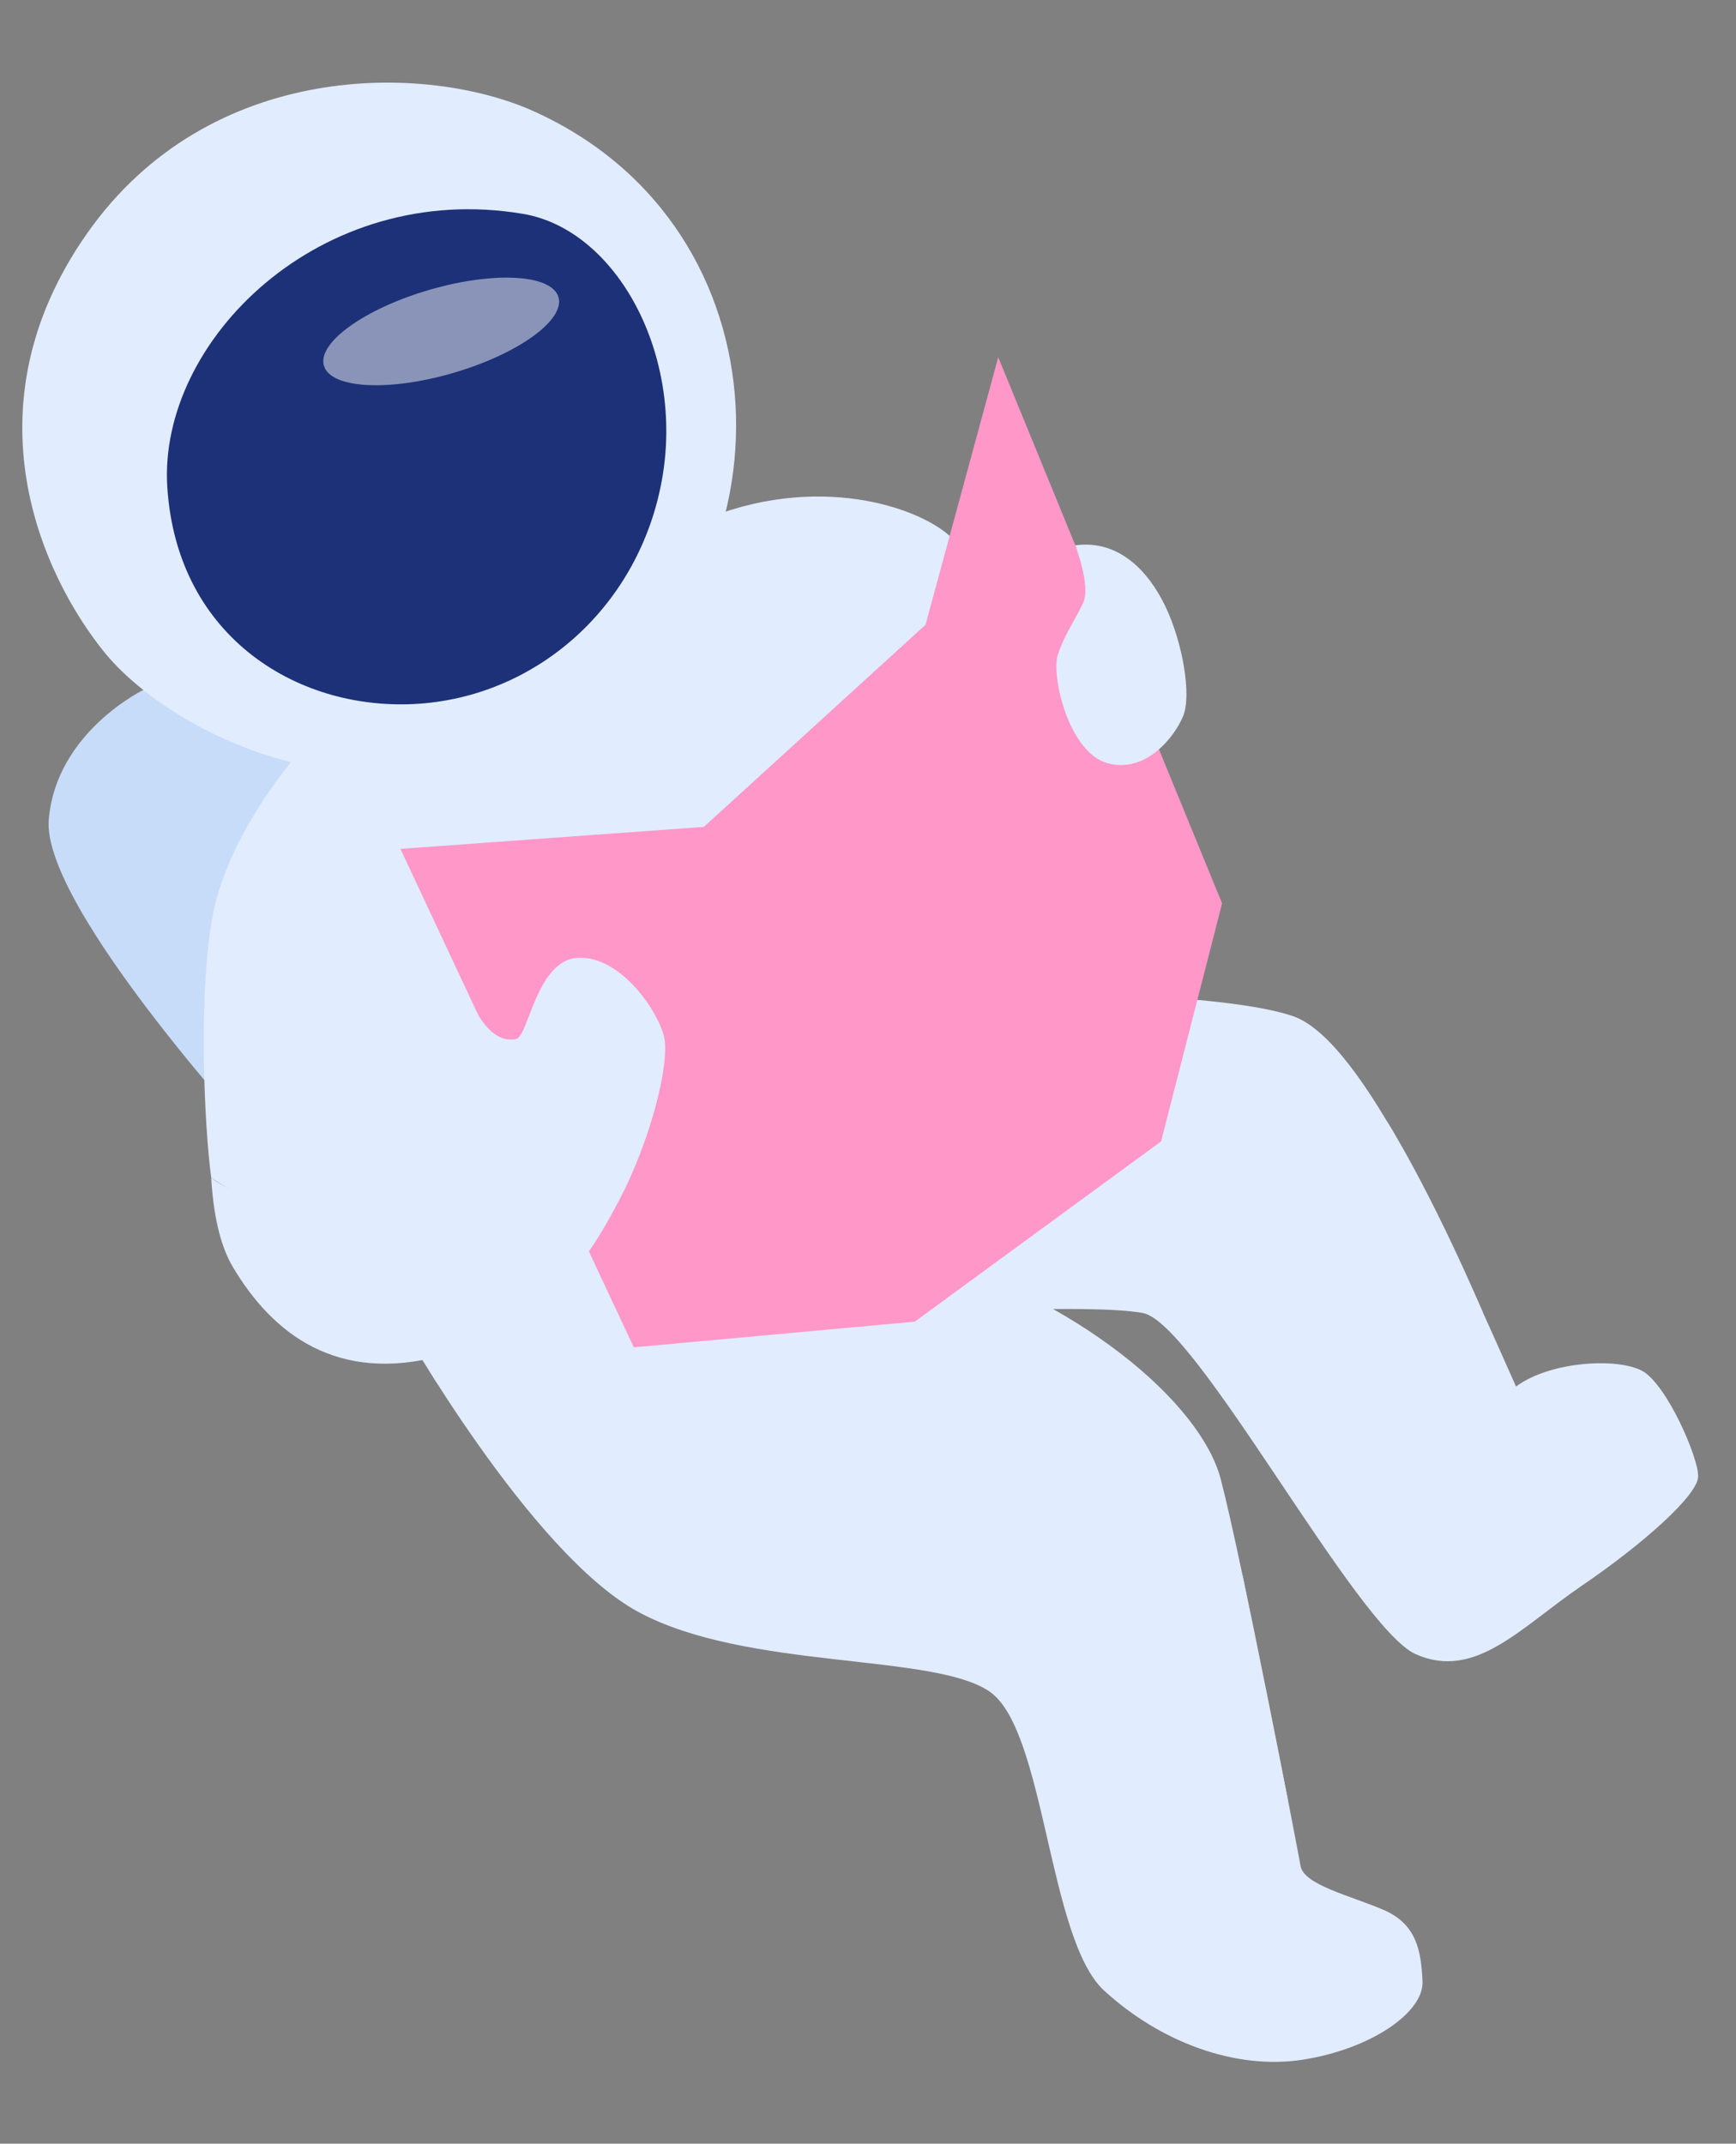 <svg width="260" height="321" viewBox="0 0 260 321" fill="none" xmlns="http://www.w3.org/2000/svg">
<rect x="0" y="0" width="260" height="321" fill="#808080" stroke="none"/>
<path d="M21.665 103.209C21.665 103.209 8.423 109.508 7.304 122.716C6.185 135.924 39.682 172.132 39.682 172.132L131.555 114.328L97.845 63.462L21.665 103.209Z" fill="#C7DCF9"/>
<path d="M43.577 114.144C43.577 114.144 34.24 125.12 31.932 136.723C29.623 148.327 30.6 168.705 31.626 176.293C47.526 189.133 105.896 173.539 105.896 173.539L158.378 102.639C158.378 102.639 147.477 84.944 142.232 80.245C136.987 75.546 120.663 70.364 102.815 78.984C93.078 94.992 43.577 114.144 43.577 114.144Z" fill="#E1ECFF"/>
<g style="mix-blend-mode:multiply">
<path d="M39.459 119.772C39.459 119.772 62.07 125.381 86.334 114.078C110.597 102.774 113.283 75.364 113.283 75.364L102.803 78.989L43.577 114.144L39.459 119.772Z" fill="#E1ECFF"/>
</g>
<path d="M135.163 196.841C135.163 196.841 163.157 195.134 171.155 196.612C179.153 198.09 203.141 243.788 212.056 247.716C220.972 251.645 227.781 243.661 236.893 237.459C246.006 231.258 254.247 223.941 254.329 221.113C254.412 218.286 249.626 207.334 245.988 205.304C242.35 203.274 232.219 203.797 227.055 207.618C217.666 186.545 204.265 155.795 193.633 152.154C183.001 148.514 151.526 148.563 151.526 148.563L135.163 196.841Z" fill="#E1ECFF"/>
<path d="M59.697 197.661C59.697 197.661 79.337 232.59 95.607 241.381C111.876 250.172 140.096 247.469 148.33 253.389C156.564 259.309 157.003 290.387 165.351 298.065C173.699 305.742 185.006 310.028 195.196 308.412C205.385 306.797 213.256 301.326 213.049 296.705C212.842 292.084 212.16 288.111 207.176 285.975C202.192 283.839 195.268 282.248 194.782 279.398C194.297 276.549 185.901 233.237 182.839 221.517C179.778 209.798 161.106 194.468 137.917 187.675C115.279 171.178 82.886 181.084 82.886 181.084L59.697 197.661Z" fill="#E1ECFF"/>
<g style="mix-blend-mode:multiply">
<path d="M65.354 206.979C65.354 206.979 85.169 206.656 102.378 197.669C97.772 179.851 86.957 175.226 86.957 175.226L59.697 197.661L65.354 206.979Z" fill="#E1ECFF"/>
</g>
<path d="M79.969 16.674C63.946 9.438 31.346 8.831 13.012 34.993C-5.321 61.155 6.386 86.215 15.601 97.629C25.252 109.607 56.806 126.782 87.885 106.557C118.963 86.332 118.85 34.238 79.969 16.674Z" fill="#E1ECFF"/>
<path d="M78.332 32.026C92.29 34.381 102.513 53.054 99.144 71.82C95.775 90.585 80.718 104.066 62.887 105.369C45.055 106.672 26.495 95.688 25.055 72.906C23.675 51.011 48.021 26.916 78.332 32.026Z" fill="#1C3177"/>
<g style="mix-blend-mode:multiply">
<path d="M48.476 178.851C65.814 169.337 51.146 151.273 68.698 145.756C92.448 147.515 98.873 145.875 98.873 145.875C98.873 145.875 56.535 188.437 48.476 178.851Z" fill="#E1ECFF"/>
</g>
<path d="M59.968 127.115L94.924 201.753L136.995 197.907L173.899 170.906L183.032 135.271L149.504 53.49L138.608 93.569L105.425 123.82L59.968 127.115Z" fill="#FF97C9"/>
<path d="M48.476 178.851C58.298 177.384 62.894 170.615 65.694 167.56C67.121 166.001 66.731 164.745 65.679 160.595C64.627 156.445 67.002 151.956 70.519 149.866C72.882 155.113 75.408 155.968 77.287 155.588C79.167 155.208 80.352 143.744 86.561 143.426C92.769 143.108 98.297 150.979 99.401 155.021C100.506 159.062 97.289 171.021 92.816 179.562C88.344 188.104 81.938 198.738 66.191 202.992C50.443 207.245 40.819 199.706 34.894 189.756C32.895 186.397 31.934 181.635 31.629 176.277C31.629 176.277 35.521 180.754 48.476 178.851Z" fill="#E1ECFF"/>
<path d="M161.05 81.657C161.05 81.657 163.368 87.711 162.25 90.206C161.132 92.701 159.522 94.812 158.449 97.983C157.377 101.155 160.058 112.655 165.831 114.271C171.603 115.888 175.917 110.347 177.201 107.222C178.486 104.096 177.126 96.209 174.547 90.82C171.969 85.431 167.492 80.788 161.05 81.657Z" fill="#E1ECFF"/>
<g style="mix-blend-mode:soft-light" opacity="0.48">
<path d="M67.893 55.843C77.594 53.008 84.645 47.928 83.643 44.497C82.64 41.065 73.963 40.582 64.262 43.416C54.561 46.251 47.509 51.331 48.512 54.762C49.514 58.193 58.192 58.677 67.893 55.843Z" fill="white"/>
</g>
<g style="mix-blend-mode:multiply">
<path d="M97.896 166.667C97.896 166.667 85.885 157.307 83.832 157.445C81.779 157.584 76.853 165.955 78.229 167.993C79.604 170.031 86.403 176.55 93.497 178.218C95.46 173.769 97.896 166.667 97.896 166.667Z" fill="#E1ECFF"/>
</g>
<g style="mix-blend-mode:multiply" opacity="0.5">
<path d="M105.425 123.82L136.995 197.907L173.899 170.906L138.609 93.569L105.425 123.82Z" fill="#FF97C9"/>
</g>
<g style="mix-blend-mode:multiply">
<path d="M186.086 235.857C182.342 239.41 178.065 242.353 173.409 244.579C169.04 246.61 167.762 250.249 169.556 256.648C171.351 263.047 172.793 273.115 175.774 275.591C178.755 278.067 188.295 276.001 192.871 269.47C190.483 257.371 186.086 235.857 186.086 235.857Z" fill="#E1ECFF"/>
</g>
<g style="mix-blend-mode:multiply">
<path d="M207.732 167.925C207.732 167.925 202.295 170.744 203.09 174.601C203.884 178.459 210.876 196.892 213.247 198.436C215.618 199.98 222.093 196.521 222.093 196.521C213.925 177.553 207.732 167.925 207.732 167.925Z" fill="#E1ECFF"/>
</g>
</svg>
